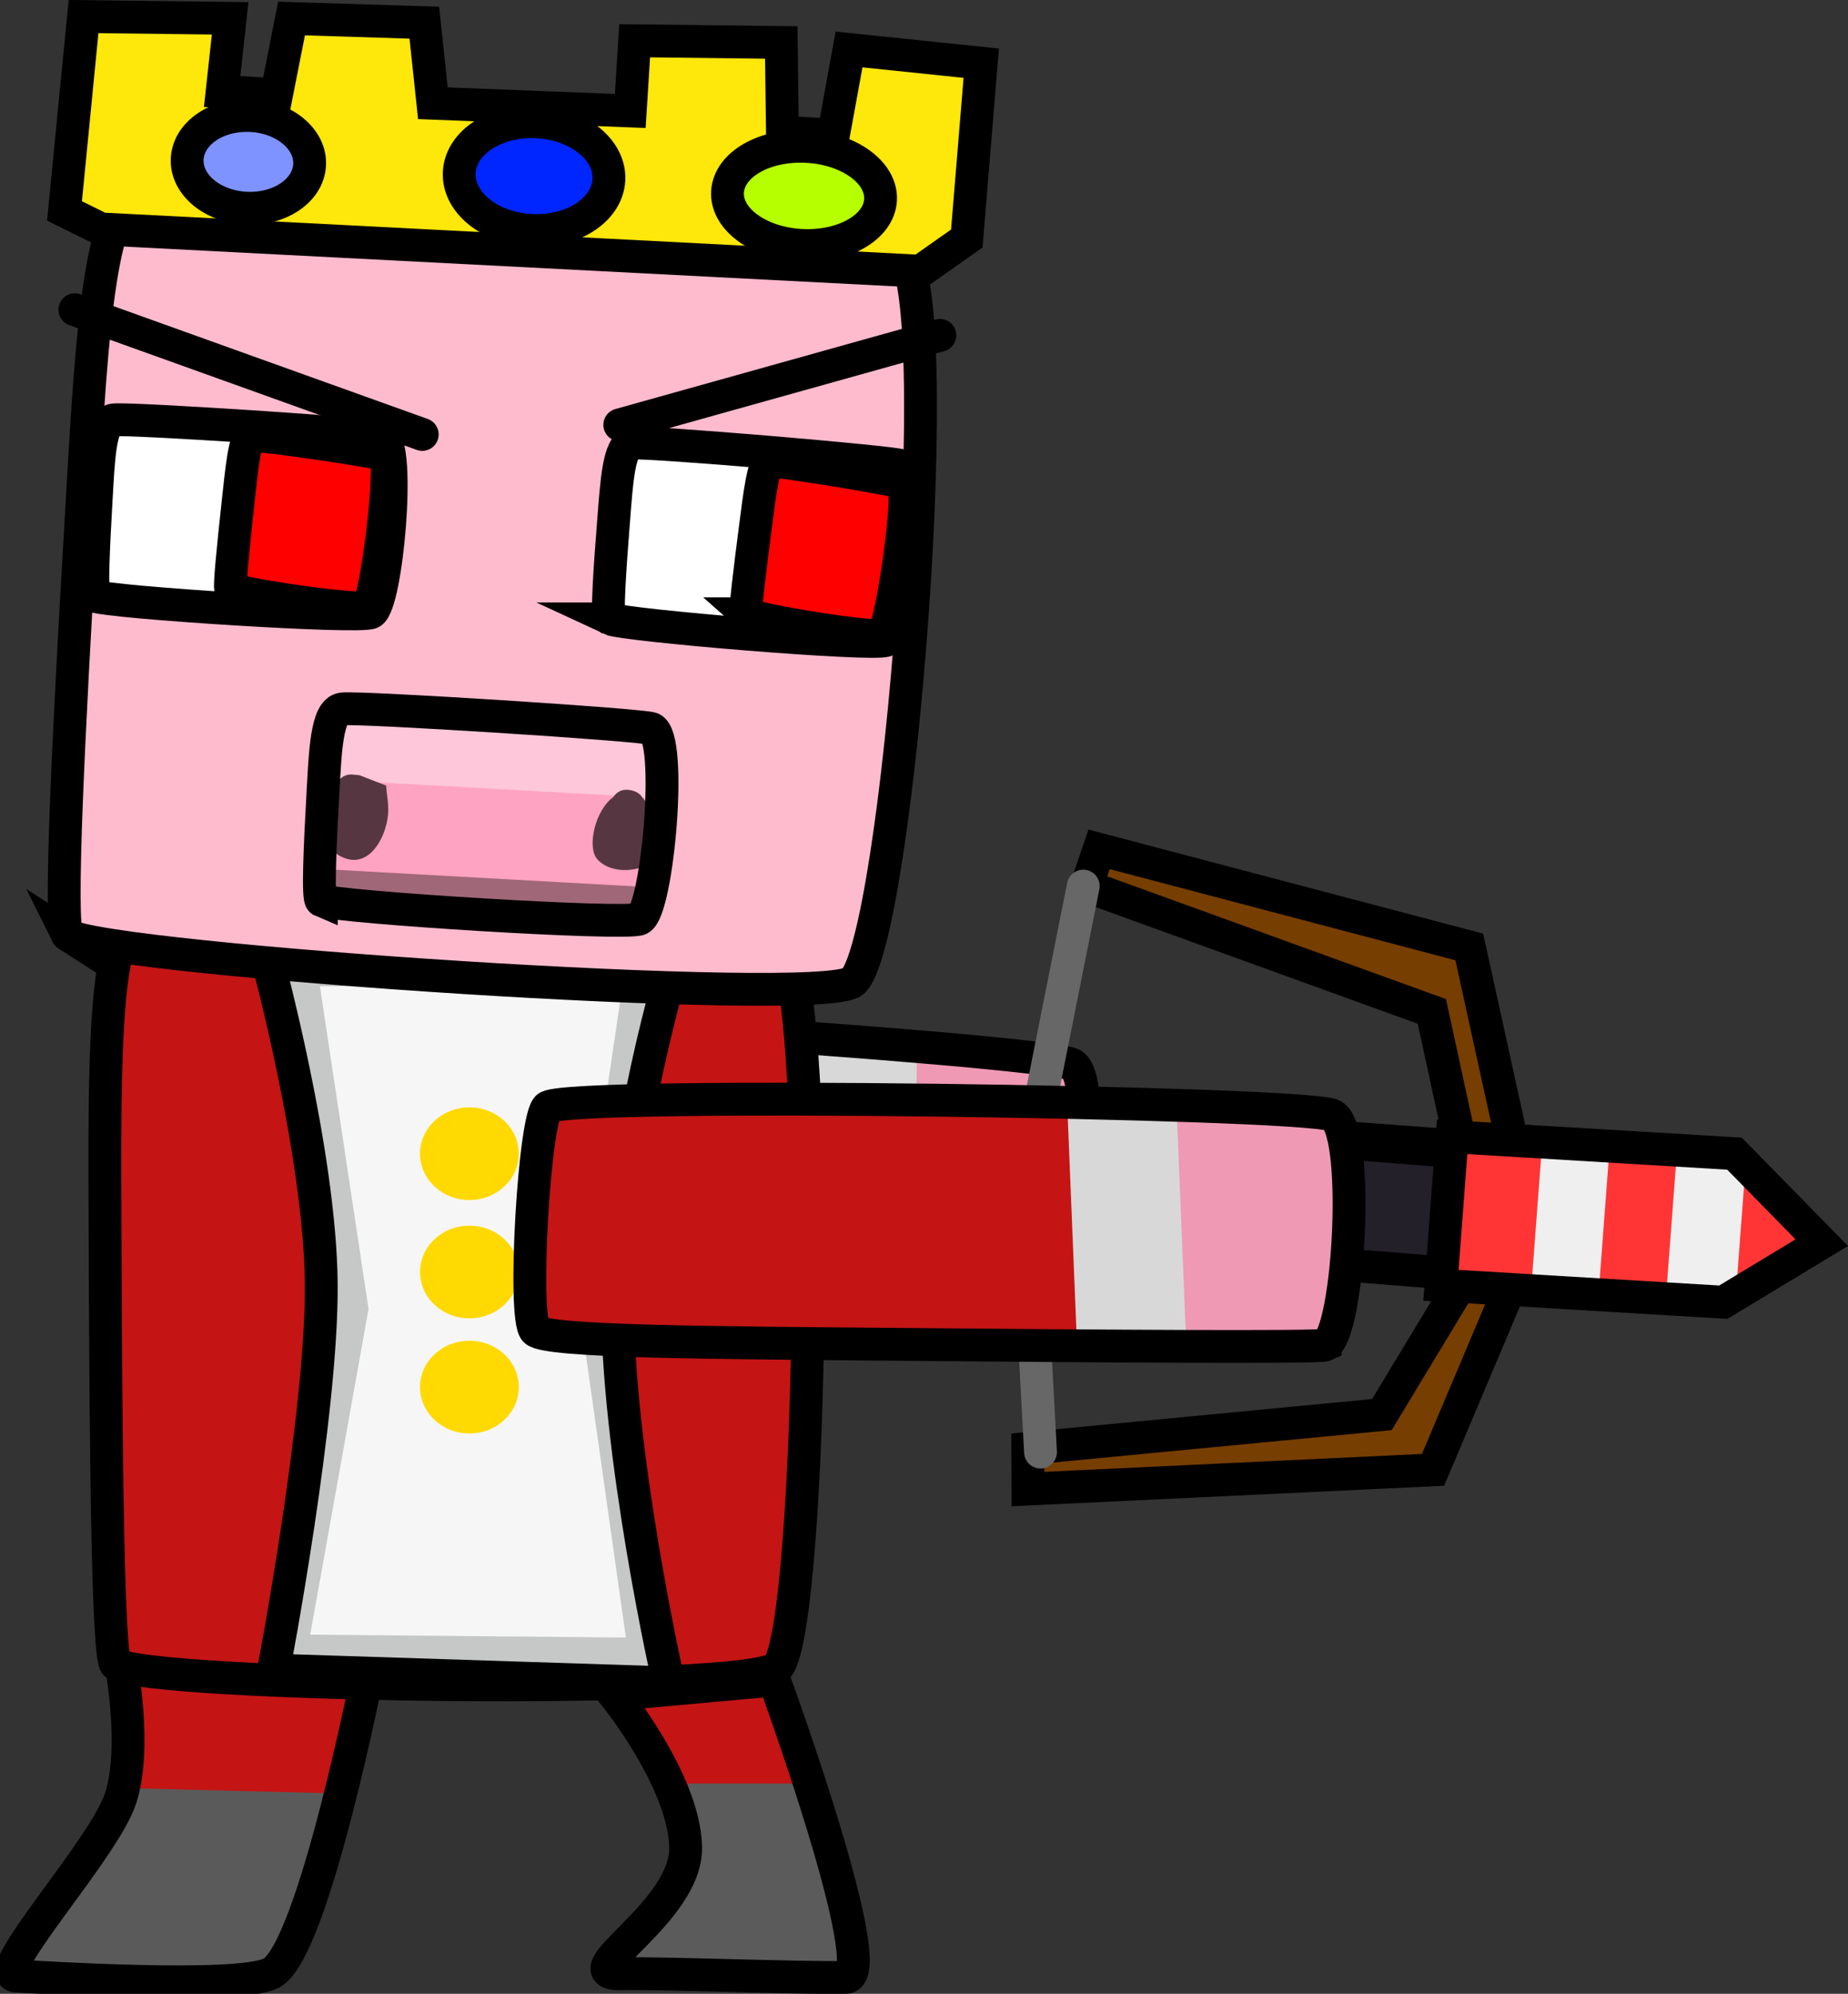 <svg version="1.1" xmlns="http://www.w3.org/2000/svg" xmlns:xlink="http://www.w3.org/1999/xlink" width="281.527" height="303.68" viewBox="0,0,281.527,303.68"><rect x="0" y="0" width="281.527" height="303.68" fill="#333333" stroke="none"/><g transform="translate(-159.199,-29.633)"><g data-paper-data="{&quot;isPaintingLayer&quot;:true}" fill-rule="nonzero" stroke-linejoin="miter" stroke-miterlimit="10" stroke-dasharray="" stroke-dashoffset="0" style="mix-blend-mode: normal"><g stroke-linecap="butt"><path d="M318.303,226.348c-0.884,0.365 -34.374,-1.594 -65.784,-3.494c-27.061,-1.637 -52.588,-3.062 -54.25,-4.888c-1.837,-2.018 1.799,-32.991 3.933,-33.918c4.888,-2.123 112.908,5.048 119.067,7.341c4.428,1.648 0.841,33.387 -2.966,34.958z" fill="#c41414" stroke="none" stroke-width="0"/><path d="M322.172,226.13l-24.98,-2.167l0.461,-34.303l24.98,2.167z" fill="#ef99b4" stroke="none" stroke-width="NaN"/><path d="M298.309,223.67l-16.637,-0.033l0.595,-33.787l16.637,0.033z" fill="#d8d8d8" stroke="none" stroke-width="NaN"/><path d="M319.416,226.657c-0.884,0.365 -34.374,-1.594 -65.784,-3.494c-27.061,-1.637 -52.588,-3.062 -54.25,-4.888c-1.837,-2.018 1.799,-32.991 3.933,-33.918c4.888,-2.123 112.908,5.048 119.067,7.341c4.428,1.648 0.841,33.387 -2.966,34.958z" fill="none" stroke="#000000" stroke-width="5"/></g><g data-paper-data="{&quot;index&quot;:null}"><path d="M384.191,222.982l-94.996,-7.021l0.812,-18.509l96.163,7.091z" fill="#773f00" stroke="#000000" stroke-width="5" stroke-linecap="round"/><path d="M315.773,250.251l53.946,-5.161l11.335,-18.762l1.428,-18.914l-5.151,-23.727l-52.612,-19.061l1.913,-5.629l56.4,14.869l7.382,33.581l-1.428,18.914l-11.472,27.148l-61.711,2.928z" fill="#763e00" stroke="#000000" stroke-width="5" stroke-linecap="round"/><path d="M383.28,223.832l-67.686,-5.384l0.979,-18.499l68.518,5.433z" fill="#24202a" stroke="#000000" stroke-width="5" stroke-linecap="round"/><path d="M317.714,250.809l-2.275,-42.112l8.785,-44.1" fill="none" stroke="#676767" stroke-width="5" stroke-linecap="round"/><g stroke-linecap="butt"><path d="M380.806,203.338l14.316,0.858l-1.661,21.993l-14.316,-0.858z" fill="#ff3535" stroke="none" stroke-width="0"/><path d="M394.109,204.156l11.037,0.662l-1.661,21.993l-11.037,-0.662z" fill="#efefef" stroke="none" stroke-width="0"/><path d="M404.385,204.772l11.037,0.662l-1.661,21.993l-11.037,-0.662z" fill="#ff3535" stroke="none" stroke-width="0"/><path d="M414.641,205.408l11.037,0.662l-1.661,21.993l-11.037,-0.662z" fill="#efefef" stroke="none" stroke-width="0"/><path d="M425.21,206.021l10.918,13.026l-12.578,8.966z" fill="#ff3535" stroke="none" stroke-width="0"/><path d="M380.425,202.772l43.012,2.579l13.292,13.552l-15.001,9.073l-43.012,-2.579z" fill="none" stroke="#000000" stroke-width="5"/></g></g><g stroke-linecap="round"><path d="M215.923,282.114c0,0 -8.527,45.08 -15.045,48.702c-4.996,2.776 -36.667,0.609 -39.429,0.487c-4.45,-0.197 13.457,-20.057 16.083,-28.247c2.626,-8.19 0,-21.916 0,-21.916z" fill="#c41414" stroke="none" stroke-width="0"/><path d="M208.79,303.001l-7.004,23.133l-2.853,2.922l-12.711,0.974l-23.865,-1.218c0,0 11.772,-13.654 14.693,-18.555c1.917,-3.215 2.946,-7.987 2.946,-7.987z" fill="#5b5a5a" stroke="#5b5a5a" stroke-width="0.5"/><path d="M215.404,283.533c0,0 -8.407,43.146 -14.833,46.612c-4.926,2.657 -36.15,0.583 -38.873,0.466c-4.387,-0.188 13.267,-19.196 15.856,-27.035c2.589,-7.839 0,-20.975 0,-20.975z" fill="none" stroke="#000000" stroke-width="5"/></g><path d="M176.836,283.088c-1.202,-0.804 -1.507,-32.304 -1.613,-61.85c-0.091,-25.456 -0.517,-49.461 4.426,-51.137c5.465,-1.853 94.954,-0.477 97.991,1.461c6.956,4.44 5.488,106.094 0,112.014c-3.946,4.256 -95.624,2.976 -100.804,-0.487z" fill="#c41414" stroke="#000000" stroke-width="5" stroke-linecap="butt"/><g><g stroke-linecap="round"><path d="M262.096,174.429c0,0 -8.599,28.102 -8.82,51.624c-0.221,23.522 7.782,58.929 7.782,58.929l-60.181,-1.948c0,0 7.454,-38.969 7.263,-58.929c-0.191,-19.96 -8.301,-49.676 -8.301,-49.676z" fill="#f7f6f6" stroke="none" stroke-width="0"/><path d="M203.472,281.086l9.338,-52.111l-7.782,-51.624h51.88l-7.263,49.189l7.782,55.033z" fill="none" stroke="#c6c7c7" stroke-width="5"/><path d="M262.096,175.403c0,0 -8.599,28.102 -8.82,51.624c-0.221,23.522 7.782,58.929 7.782,58.929l-60.181,-1.948c0,0 7.454,-38.969 7.263,-58.929c-0.191,-19.96 -8.301,-49.676 -8.301,-49.676z" fill="none" stroke="#000000" stroke-width="5"/></g><path d="M223.186,205.355c0,-3.9 3.368,-7.062 7.523,-7.062c4.155,0 7.523,3.162 7.523,7.062c0,3.9 -3.368,7.062 -7.523,7.062c-4.155,0 -7.523,-3.162 -7.523,-7.062z" fill="#ffd901" stroke="none" stroke-width="NaN" stroke-linecap="butt"/><path d="M223.186,223.374c0,-3.9 3.368,-7.062 7.523,-7.062c4.155,0 7.523,3.162 7.523,7.062c0,3.9 -3.368,7.062 -7.523,7.062c-4.155,0 -7.523,-3.162 -7.523,-7.062z" fill="#ffd901" stroke="none" stroke-width="NaN" stroke-linecap="butt"/><path d="M223.186,240.907c0,-3.9 3.368,-7.062 7.523,-7.062c4.155,0 7.523,3.162 7.523,7.062c0,3.9 -3.368,7.062 -7.523,7.062c-4.155,0 -7.523,-3.162 -7.523,-7.062z" fill="#ffd901" stroke="none" stroke-width="NaN" stroke-linecap="butt"/></g><g stroke-linecap="round"><path d="M277.141,285.279c0,0 16.502,45.196 10.895,45.291c-7.647,0.129 -28.174,-0.705 -34.241,-0.552c-8.293,0.209 10.104,-9.213 9.857,-19.331c-0.247,-10.118 -10.895,-23.198 -10.895,-23.198z" fill="#c41414" stroke="none" stroke-width="0"/><path d="M280.124,301.54c0,0 2.878,7.032 3.774,11.019c1.064,4.732 3.489,16.984 3.489,16.984l-32.425,-1.218l10.117,-14.854c0,0 -0.041,-5.425 -0.275,-7.495c-0.187,-1.647 -0.503,-4.437 -0.503,-4.437z" fill="#5a5b5a" stroke="#5a5b5a" stroke-width="0.5"/><path d="M277.141,285.523c0,0 16.502,45.196 10.895,45.291c-7.647,0.129 -28.174,-0.705 -34.241,-0.552c-8.293,0.209 10.104,-9.213 9.857,-19.331c-0.247,-10.118 -10.895,-23.198 -10.895,-23.198z" fill="none" stroke="#000000" stroke-width="5"/></g><g><path d="M169.495,172.042c-1.376,-0.881 0.241,-32.347 1.973,-61.849c1.492,-25.417 2.495,-49.409 8.467,-50.757c6.602,-1.49 112.718,5.776 116.2,7.911c7.976,4.89 -0.155,106.27 -7.04,111.818c-4.95,3.989 -113.67,-3.325 -119.6,-7.124z" fill="#ffbbce" stroke="#000000" stroke-width="5" stroke-linecap="butt"/><path d="M173.577,120.424c-0.49,-0.22 -0.135,-7.727 0.274,-14.763c0.352,-6.063 0.542,-11.788 2.635,-12.07c2.314,-0.312 39.718,2.14 40.959,2.674c2.841,1.222 0.668,25.389 -1.717,26.668c-1.715,0.92 -40.037,-1.561 -42.15,-2.508z" fill="#ffffff" stroke="#000000" stroke-width="5" stroke-linecap="butt"/><path d="M194.342,119.268c-0.231,-0.199 0.434,-6.715 1.095,-12.822c0.569,-5.262 1.036,-10.233 2.099,-10.446c1.176,-0.235 19.699,2.467 20.283,2.949c1.34,1.105 -1.313,22.067 -2.588,23.142c-0.916,0.773 -19.895,-1.968 -20.889,-2.824z" fill="#ff0000" stroke="#000000" stroke-width="5" stroke-linecap="butt"/><path d="M252.08,123.892c-0.486,-0.229 0.026,-7.728 0.581,-14.755c0.479,-6.055 0.788,-11.776 2.886,-12.019c2.32,-0.269 39.666,2.869 40.895,3.425c2.815,1.274 0.139,25.396 -2.273,26.631c-1.734,0.888 -39.996,-2.296 -42.09,-3.282z" fill="#ffffff" stroke="#000000" stroke-width="5" stroke-linecap="butt"/><path d="M272.865,123.118c-0.227,-0.203 0.574,-6.706 1.361,-12.799c0.679,-5.25 1.249,-10.212 2.316,-10.405c1.181,-0.214 19.643,2.828 20.218,3.321c1.316,1.13 -1.773,22.039 -3.07,23.09c-0.932,0.756 -19.85,-2.333 -20.826,-3.207z" fill="#ff0000" stroke="#000000" stroke-width="5" stroke-linecap="butt"/><g stroke="#000000" stroke-width="5"><path d="M194.26,32.423l-1.222,11.153l8.286,0.46l2.288,-11.582l20.228,0.634l1.306,12.269l30.068,1.18l0.673,-10.696l22.331,0.263l0.179,13.67l7.768,0.431l2.38,-13.04l20.137,2.093l-2.201,26.71l-7.069,4.974l-124.843,-6.439l-5.544,-2.747l2.903,-29.599z" fill="#fee70a" stroke-linecap="round"/><path d="M196.597,61.337c-5.148,-0.286 -9.123,-3.673 -8.878,-7.567c0.245,-3.893 4.617,-6.818 9.766,-6.532c5.148,0.286 9.123,3.673 8.878,7.567c-0.245,3.893 -4.617,6.818 -9.766,6.532z" fill="#7e93ff" stroke-linecap="butt"/><path d="M240.039,64.723c-6.293,-0.349 -11.161,-4.332 -10.873,-8.897c0.287,-4.565 5.621,-7.982 11.914,-7.633c6.293,0.349 11.161,4.332 10.873,8.897c-0.287,4.565 -5.621,7.982 -11.914,7.633z" fill="#0026ff" stroke-linecap="butt"/><path d="M281.211,67.007c-6.436,-0.357 -11.44,-4.02 -11.178,-8.182c0.262,-4.162 5.691,-7.246 12.127,-6.889c6.436,0.357 11.44,4.02 11.178,8.182c-0.262,4.162 -5.691,7.246 -12.127,6.889z" fill="#b6ff00" stroke-linecap="butt"/></g><g stroke-linecap="butt"><path d="M207.69,165.785c-0.565,-0.24 -0.199,-8.403 0.232,-16.054c0.371,-6.592 0.558,-12.818 2.963,-13.12c2.659,-0.334 45.688,2.411 47.118,2.994c3.274,1.335 0.911,27.61 -1.826,28.996c-1.968,0.996 -46.051,-1.782 -48.487,-2.817z" fill="#fea3c1" stroke="none" stroke-width="0"/><path d="M210.859,148.48l0.643,-10.21l47.646,2.644l-0.643,10.21z" fill="#ffc7d9" stroke="none" stroke-width="0"/><path d="M213.294,147.654c0.42,-0.001 0.721,0.073 0.721,0.073l4.001,1.555c0.103,1.414 0.406,2.829 0.309,4.243c-0.275,4.021 -3.667,10.234 -9.08,5.193c-1.841,-1.715 0.537,-7.318 1.085,-9.283c0,0 0.622,-2.228 2.964,-1.782z" fill="#563741" stroke="none" stroke-width="0.5"/><path d="M257.118,151.205c0.648,0.62 1.056,1.548 1.206,2.503c1.675,1.408 3.127,3.023 1.511,5.794c-1.729,2.965 -7.265,3.655 -9.646,1c-1.602,-1.787 -0.368,-7.429 2.433,-9.455c0.414,-0.635 1.259,-1.407 2.825,-1.022c0.921,0.227 1.415,0.687 1.672,1.179z" fill="#563741" stroke="none" stroke-width="0.5"/><path d="M208.112,167.355l0.337,-5.348l50.236,2.787l-0.337,5.348z" fill="#a06778" stroke="none" stroke-width="0"/><path d="M208.147,166.786c-0.565,-0.24 -0.199,-8.403 0.232,-16.054c0.371,-6.592 0.558,-12.818 2.963,-13.12c2.659,-0.334 45.688,2.411 47.118,2.994c3.274,1.335 0.911,27.61 -1.826,28.996c-1.968,0.996 -46.051,-1.782 -48.487,-2.817z" fill="none" stroke="#000000" stroke-width="5"/></g></g><path d="M223.525,95.803l-52.917,-18.994" fill="none" stroke="#000000" stroke-width="5" stroke-linecap="round"/><path d="M302.382,80.706l-48.767,13.636" fill="none" stroke="#000000" stroke-width="5" stroke-linecap="round"/><g stroke-linecap="butt"><path d="M359.962,234.245c-0.861,0.409 -34.416,0.175 -65.889,-0.108c-27.116,-0.244 -52.688,-0.355 -54.454,-2.092c-1.952,-1.921 -0.128,-33.034 1.949,-34.069c4.757,-2.371 113.033,-0.762 119.317,1.211c4.518,1.418 2.787,33.294 -0.923,35.058z" fill="#c41414" stroke="none" stroke-width="0"/><path d="M362.934,233.518l-24.675,-0.01l-0.17,-34.274l24.675,0.01z" fill="#ef99b4" stroke="none" stroke-width="NaN"/><path d="M339.842,232.598l-16.614,0.822l-1.376,-33.767l16.614,-0.822z" fill="#d8d8d8" stroke="none" stroke-width="NaN"/><path d="M361.091,234.496c-0.861,0.409 -34.416,0.175 -65.889,-0.108c-27.116,-0.244 -52.688,-0.355 -54.454,-2.092c-1.952,-1.921 -0.128,-33.034 1.949,-34.069c4.757,-2.371 113.033,-0.762 119.317,1.211c4.518,1.418 2.787,33.294 -0.923,35.058z" fill="none" stroke="#000000" stroke-width="5"/></g></g></g></svg>
